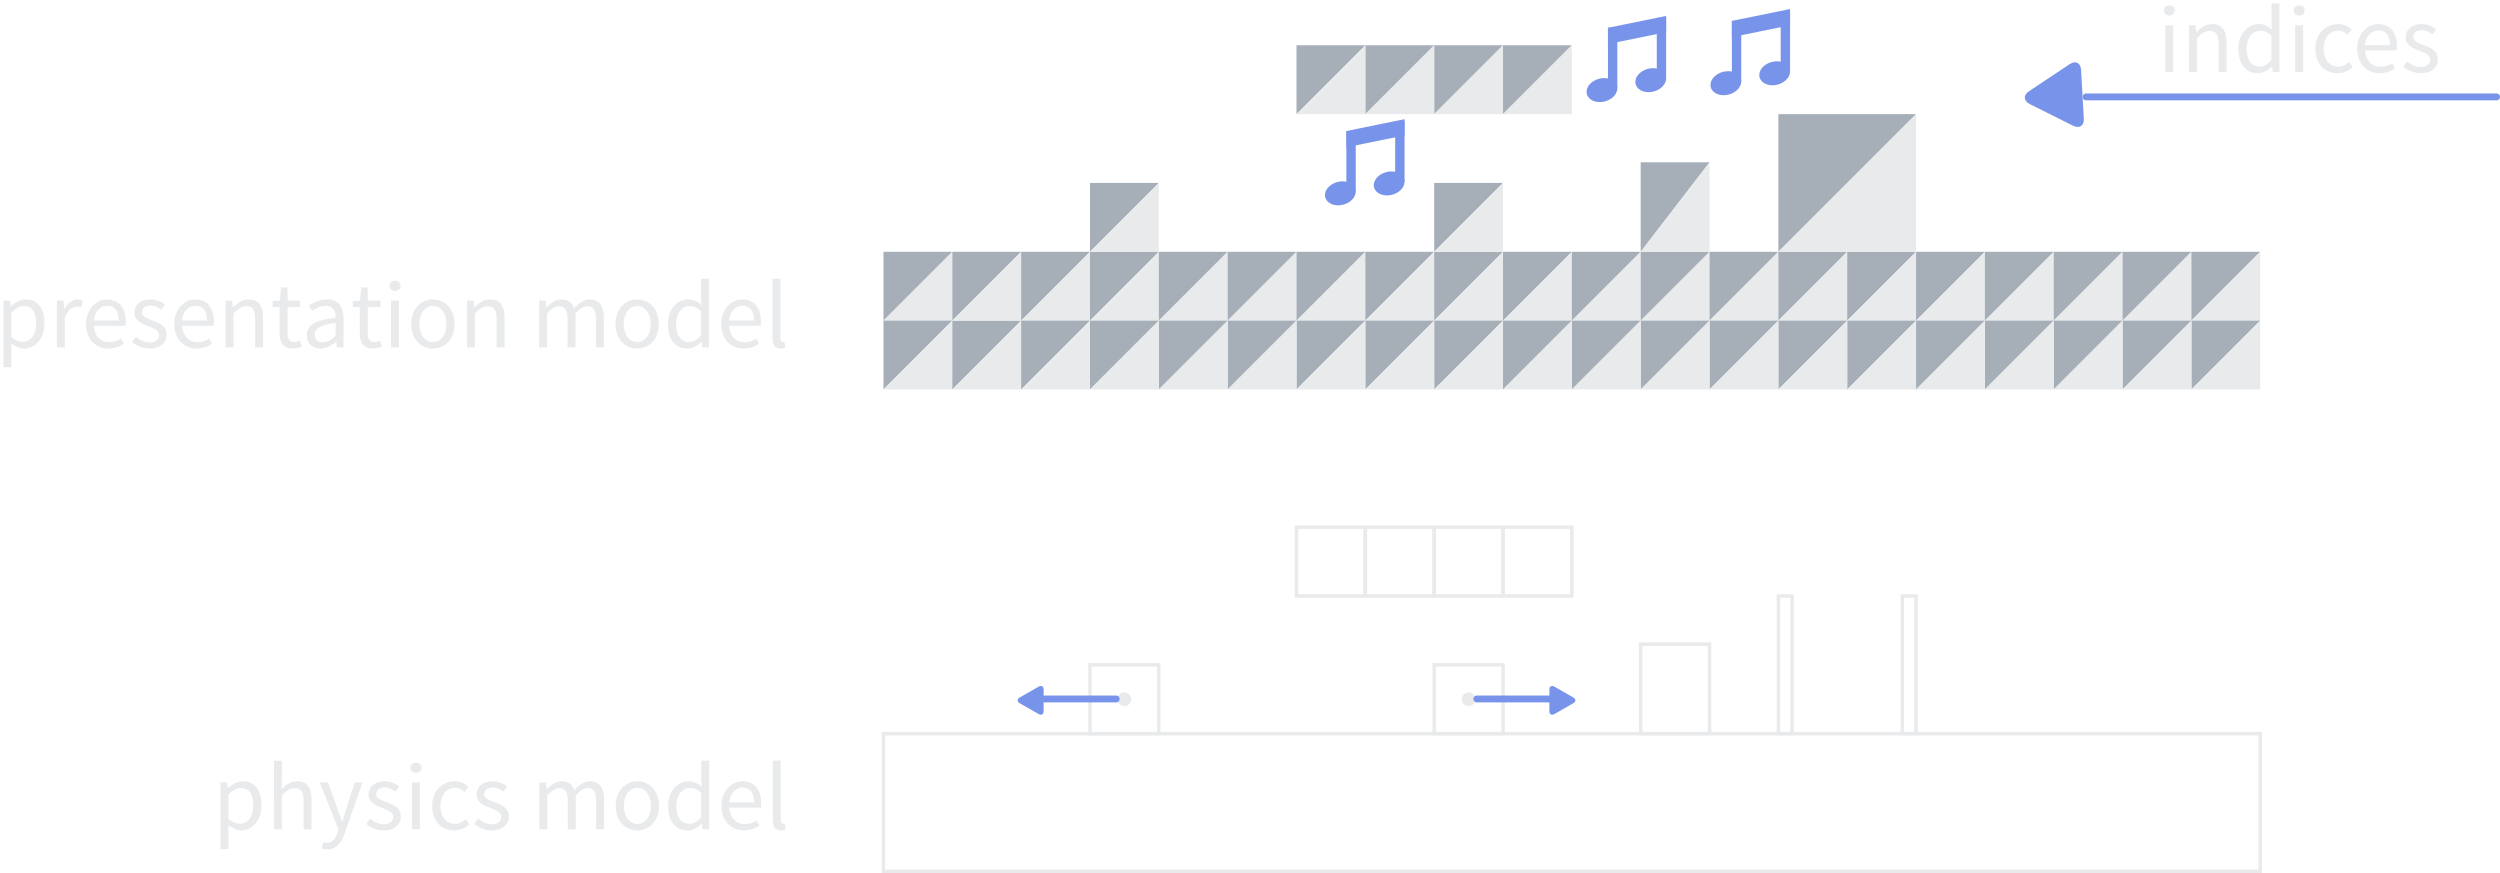 <?xml version="1.0" encoding="UTF-8"?>
<svg width="96.089mm" height="33.556mm" version="1.1" viewBox="0 0 96.089 33.556" xmlns="http://www.w3.org/2000/svg" xmlns:cc="http://creativecommons.org/ns#" xmlns:dc="http://purl.org/dc/elements/1.1/" xmlns:rdf="http://www.w3.org/1999/02/22-rdf-syntax-ns#">
 <g stroke-dashoffset="1.2" stroke-linecap="square">
  <g stroke-width=".026">
   <path d="m33.957 12.324v-2.646h2.646z" fill="#a6aeb8"/>
   <path d="m36.603 12.324v-2.646l-2.646 2.646z" fill="#e8eaec"/>
   <path d="m33.957 14.969v-2.646h2.646z" fill="#a6aeb8"/>
   <path d="m36.603 14.969v-2.646l-2.646 2.646z" fill="#e8eaec"/>
   <path d="m36.603 14.969v-2.646h2.646z" fill="#a6aeb8"/>
   <path d="m39.249 14.969v-2.646l-2.646 2.646z" fill="#e8eaec"/>
   <path d="m36.603 12.324v-2.646h2.646z" fill="#a6aeb8"/>
   <path d="m39.249 12.324v-2.646l-2.646 2.646z" fill="#e8eaec"/>
   <path d="m39.249 12.324v-2.646h2.646z" fill="#a6aeb8"/>
   <path d="m41.894 12.324v-2.646l-2.646 2.646z" fill="#e8eaec"/>
   <path d="m41.894 12.324v-2.646h2.646z" fill="#a6aeb8"/>
   <path d="m44.54 12.324v-2.646l-2.646 2.646z" fill="#e8eaec"/>
   <path d="m44.54 12.324v-2.646h2.646z" fill="#a6aeb8"/>
   <path d="m47.186 12.324v-2.646l-2.646 2.646z" fill="#e8eaec"/>
   <path d="m47.186 12.324v-2.646h2.646z" fill="#a6aeb8"/>
   <path d="m49.832 12.324v-2.646l-2.646 2.646z" fill="#e8eaec"/>
   <path d="m49.832 12.324v-2.646h2.646z" fill="#a6aeb8"/>
   <path d="m52.478 12.324v-2.646l-2.646 2.646z" fill="#e8eaec"/>
   <path d="m52.478 12.324v-2.646h2.646z" fill="#a6aeb8"/>
   <path d="m55.124 12.324v-2.646l-2.646 2.646z" fill="#e8eaec"/>
   <path d="m55.124 12.324v-2.646h2.646z" fill="#a6aeb8"/>
   <path d="m57.769 12.324v-2.646l-2.646 2.646z" fill="#e8eaec"/>
   <path d="m57.769 12.324v-2.646h2.646z" fill="#a6aeb8"/>
   <path d="m60.415 12.324v-2.646l-2.646 2.646z" fill="#e8eaec"/>
   <path d="m60.415 12.324v-2.646h2.646z" fill="#a6aeb8"/>
   <path d="m63.061 12.324v-2.646l-2.646 2.646z" fill="#e8eaec"/>
   <path d="m63.061 12.324v-2.646h2.646z" fill="#a6aeb8"/>
   <path d="m65.707 12.324v-2.646l-2.646 2.646z" fill="#e8eaec"/>
   <path d="m65.707 12.324v-2.646h2.646z" fill="#a6aeb8"/>
   <path d="m68.353 12.324v-2.646l-2.646 2.646z" fill="#e8eaec"/>
   <path d="m68.353 12.324v-2.646h2.646z" fill="#a6aeb8"/>
   <path d="m70.999 12.324v-2.646l-2.646 2.646z" fill="#e8eaec"/>
   <path d="m70.999 12.324v-2.646h2.646z" fill="#a6aeb8"/>
   <path d="m73.644 12.324v-2.646l-2.646 2.646z" fill="#e8eaec"/>
   <path d="m73.644 12.324v-2.646h2.646z" fill="#a6aeb8"/>
   <path d="m76.29 12.324v-2.646l-2.646 2.646z" fill="#e8eaec"/>
   <path d="m76.29 12.324v-2.646h2.646z" fill="#a6aeb8"/>
   <path d="m78.936 12.324v-2.646l-2.646 2.646z" fill="#e8eaec"/>
   <path d="m78.936 12.324v-2.646h2.646z" fill="#a6aeb8"/>
   <path d="m81.582 12.324v-2.646l-2.646 2.646z" fill="#e8eaec"/>
   <path d="m81.582 12.324v-2.646h2.646z" fill="#a6aeb8"/>
   <path d="m84.228 12.324v-2.646l-2.646 2.646z" fill="#e8eaec"/>
   <path d="m84.228 12.324v-2.646h2.646z" fill="#a6aeb8"/>
   <path d="m86.874 12.324v-2.646l-2.646 2.646z" fill="#e8eaec"/>
   <path d="m84.228 14.969v-2.646h2.646z" fill="#a6aeb8"/>
   <path d="m86.874 14.969v-2.646l-2.646 2.646z" fill="#e8eaec"/>
   <path d="m81.582 14.969v-2.646h2.646z" fill="#a6aeb8"/>
   <path d="m84.228 14.969v-2.646l-2.646 2.646z" fill="#e8eaec"/>
   <path d="m78.936 14.969v-2.646h2.646z" fill="#a6aeb8"/>
   <path d="m81.582 14.969v-2.646l-2.646 2.646z" fill="#e8eaec"/>
   <path d="m76.29 14.969v-2.646h2.646z" fill="#a6aeb8"/>
   <path d="m78.936 14.969v-2.646l-2.646 2.646z" fill="#e8eaec"/>
   <path d="m73.644 14.969v-2.646h2.646z" fill="#a6aeb8"/>
   <path d="m76.29 14.969v-2.646l-2.646 2.646z" fill="#e8eaec"/>
   <path d="m70.999 14.969v-2.646h2.646z" fill="#a6aeb8"/>
   <path d="m73.644 14.969v-2.646l-2.646 2.646z" fill="#e8eaec"/>
   <path d="m68.353 14.969v-2.646h2.646z" fill="#a6aeb8"/>
   <path d="m70.999 14.969v-2.646l-2.646 2.646z" fill="#e8eaec"/>
   <path d="m65.707 14.969v-2.646h2.646z" fill="#a6aeb8"/>
   <path d="m68.353 14.969v-2.646l-2.646 2.646z" fill="#e8eaec"/>
   <path d="m63.061 14.969v-2.646h2.646z" fill="#a6aeb8"/>
   <path d="m65.707 14.969v-2.646l-2.646 2.646z" fill="#e8eaec"/>
   <path d="m60.415 14.969v-2.646h2.646z" fill="#a6aeb8"/>
   <path d="m63.061 14.969v-2.646l-2.646 2.646z" fill="#e8eaec"/>
   <path d="m57.769 14.969v-2.646h2.646z" fill="#a6aeb8"/>
   <path d="m60.415 14.969v-2.646l-2.646 2.646z" fill="#e8eaec"/>
   <path d="m55.124 14.969v-2.646h2.646z" fill="#a6aeb8"/>
   <path d="m57.769 14.969v-2.646l-2.646 2.646z" fill="#e8eaec"/>
   <path d="m52.478 14.969v-2.646h2.646z" fill="#a6aeb8"/>
   <path d="m55.124 14.969v-2.646l-2.646 2.646z" fill="#e8eaec"/>
   <path d="m49.832 14.969v-2.646h2.646z" fill="#a6aeb8"/>
   <path d="m52.478 14.969v-2.646l-2.646 2.646z" fill="#e8eaec"/>
   <path d="m47.186 14.969v-2.646h2.646z" fill="#a6aeb8"/>
   <path d="m49.832 14.969v-2.646l-2.646 2.646z" fill="#e8eaec"/>
   <path d="m44.54 14.969v-2.646h2.646z" fill="#a6aeb8"/>
   <path d="m47.186 14.969v-2.646l-2.646 2.646z" fill="#e8eaec"/>
   <path d="m41.894 14.969v-2.646h2.646z" fill="#a6aeb8"/>
   <path d="m44.54 14.969v-2.646l-2.646 2.646z" fill="#e8eaec"/>
   <path d="m39.249 14.969v-2.646h2.646z" fill="#a6aeb8"/>
   <path d="m41.894 14.969v-2.646l-2.646 2.646z" fill="#e8eaec"/>
   <path d="m41.894 9.678v-2.646h2.646z" fill="#a6aeb8"/>
   <path d="m44.54 9.678v-2.646l-2.646 2.646z" fill="#e8eaec"/>
   <path d="m55.124 9.678v-2.646h2.646z" fill="#a6aeb8"/>
   <path d="m57.769 9.678v-2.646l-2.646 2.646z" fill="#e8eaec"/>
   <path d="m63.061 9.678v-3.44h2.646z" fill="#a6aeb8"/>
   <path d="m65.707 9.678v-3.44l-2.646 3.44z" fill="#e8eaec"/>
  </g>
  <path d="m68.353 9.678v-5.292h5.292z" fill="#a6aeb8" stroke-width=".053"/>
  <path d="m73.644 9.678v-5.292l-5.292 5.292z" fill="#e8eaec" stroke-width=".053"/>
  <g stroke-width=".026">
   <path d="m57.769 4.386v-2.646h2.646z" fill="#a6aeb8"/>
   <path d="m60.415 4.386v-2.646l-2.646 2.646z" fill="#e8eaec"/>
   <path d="m55.124 4.386v-2.646h2.646z" fill="#a6aeb8"/>
   <path d="m57.769 4.386v-2.646l-2.646 2.646z" fill="#e8eaec"/>
   <path d="m52.478 4.386v-2.646h2.646z" fill="#a6aeb8"/>
   <path d="m55.124 4.386v-2.646l-2.646 2.646z" fill="#e8eaec"/>
   <path d="m49.832 4.386v-2.646h2.646z" fill="#a6aeb8"/>
   <path d="m52.478 4.386v-2.646l-2.646 2.646z" fill="#e8eaec"/>
  </g>
 </g>
 <g fill="none">
  <g stroke="#e8eaec" stroke-dashoffset="1.2" stroke-linecap="square" stroke-width=".132">
   <rect x="33.957" y="28.199" width="52.917" height="5.292"/>
   <rect x="41.894" y="25.553" width="2.646" height="2.646"/>
   <rect x="55.124" y="25.553" width="2.646" height="2.646"/>
   <rect x="68.353" y="22.907" width=".529" height="5.292"/>
   <rect x="63.061" y="24.759" width="2.646" height="3.44"/>
   <rect x="55.124" y="20.261" width="2.646" height="2.646"/>
   <rect x="57.769" y="20.261" width="2.646" height="2.646"/>
   <rect x="52.478" y="20.261" width="2.646" height="2.646"/>
   <rect x="49.832" y="20.261" width="2.646" height="2.646"/>
  </g>
  <path d="m95.957 3.725h-15.776" stroke="#7893ea" stroke-linecap="round" stroke-width=".265"/>
 </g>
 <g transform="matrix(.002 -.004 -.004 -.002 79.9 5.075)" fill="#7893ea" stroke-width="123.85">
  <g fill="#7893ea" stroke-width="123.85">
   <path d="m486.41 221.41-364.07-208.5c-52.938-30.318-95.852-5.44-95.852 55.563v415.65c0 61.004 42.914 85.882 95.852 55.563l364.07-208.49c52.938-30.317 52.938-79.473 0-109.79z" fill="#7893ea" stroke-width="123.85"/>
  </g>
 </g>
 <g fill="#e8eaec">
  <g stroke-linecap="round" stroke-width=".265" aria-label="presentation model">
   <path d="m0.429 13.19c0.167 0.13 0.333 0.207 0.5 0.207 0.411 0 0.778-0.359 0.778-0.97 0-0.559-0.248-0.919-0.711-0.919-0.211 0-0.411 0.115-0.574 0.252h-0.011l-0.026-0.207h-0.252v2.56h0.304v-0.607zm0.007-0.237v-0.945c0.178-0.159 0.33-0.244 0.482-0.244 0.341 0 0.474 0.267 0.474 0.663 0 0.445-0.219 0.715-0.515 0.715-0.119 0-0.278-0.052-0.441-0.189z"/>
   <path d="m2.187 13.353h0.304v-1.156c0.122-0.304 0.304-0.415 0.456-0.415 0.074 0 0.115 0.011 0.174 0.03l0.059-0.267c-0.059-0.026-0.115-0.037-0.193-0.037-0.204 0-0.389 0.144-0.511 0.37h-0.011l-0.026-0.326h-0.252z"/>
   <path d="m3.305 12.457c0 0.589 0.382 0.941 0.863 0.941 0.244 0 0.437-0.085 0.593-0.185l-0.107-0.2c-0.133 0.085-0.278 0.141-0.448 0.141-0.344 0-0.578-0.244-0.6-0.633h1.215c0.007-0.044 0.011-0.104 0.011-0.167 0-0.515-0.259-0.845-0.719-0.845-0.411 0-0.808 0.359-0.808 0.948zm0.296-0.137c0.037-0.363 0.267-0.57 0.519-0.57 0.282 0 0.445 0.204 0.445 0.57z"/>
   <path d="m5.076 13.149c0.17 0.141 0.415 0.248 0.67 0.248 0.426 0 0.659-0.244 0.659-0.537 0-0.341-0.289-0.448-0.548-0.545-0.204-0.078-0.4-0.144-0.4-0.311 0-0.137 0.104-0.259 0.33-0.259 0.159 0 0.289 0.067 0.411 0.159l0.144-0.193c-0.137-0.111-0.333-0.204-0.559-0.204-0.389 0-0.619 0.222-0.619 0.511 0 0.304 0.282 0.426 0.537 0.519 0.196 0.074 0.411 0.156 0.411 0.341 0 0.156-0.119 0.282-0.356 0.282-0.215 0-0.374-0.089-0.53-0.215z"/>
   <path d="m6.698 12.457c0 0.589 0.382 0.941 0.863 0.941 0.244 0 0.437-0.085 0.593-0.185l-0.107-0.2c-0.133 0.085-0.278 0.141-0.448 0.141-0.344 0-0.578-0.244-0.6-0.633h1.215c0.007-0.044 0.011-0.104 0.011-0.167 0-0.515-0.259-0.845-0.719-0.845-0.411 0-0.808 0.359-0.808 0.948zm0.296-0.137c0.037-0.363 0.267-0.57 0.519-0.57 0.282 0 0.445 0.204 0.445 0.57z"/>
   <path d="m8.669 13.353h0.304v-1.304c0.181-0.181 0.307-0.278 0.493-0.278 0.237 0 0.341 0.144 0.341 0.482v1.1h0.304v-1.141c0-0.459-0.17-0.704-0.548-0.704-0.248 0-0.433 0.133-0.604 0.304h-0.011l-0.026-0.259h-0.252z"/>
   <path d="m10.747 12.797c0 0.356 0.13 0.6 0.515 0.6 0.111 0 0.233-0.033 0.333-0.067l-0.059-0.23c-0.059 0.022-0.141 0.048-0.204 0.048-0.207 0-0.278-0.126-0.278-0.348v-1h0.485v-0.248h-0.485v-0.504h-0.256l-0.037 0.504-0.282 0.019v0.23h0.267z"/>
   <path d="m11.793 12.886c0 0.322 0.226 0.511 0.53 0.511 0.222 0 0.422-0.119 0.596-0.259h0.007l0.026 0.215h0.252v-1.104c0-0.448-0.185-0.741-0.626-0.741-0.289 0-0.541 0.126-0.708 0.233l0.122 0.211c0.141-0.096 0.326-0.193 0.537-0.193 0.293 0 0.37 0.222 0.37 0.452-0.767 0.085-1.107 0.282-1.107 0.674zm0.3-0.022c0-0.23 0.204-0.378 0.808-0.452v0.5c-0.174 0.156-0.319 0.241-0.493 0.241-0.178 0-0.315-0.085-0.315-0.289z"/>
   <path d="m13.829 12.797c0 0.356 0.13 0.6 0.515 0.6 0.111 0 0.233-0.033 0.333-0.067l-0.059-0.23c-0.059 0.022-0.141 0.048-0.204 0.048-0.207 0-0.278-0.126-0.278-0.348v-1h0.485v-0.248h-0.485v-0.504h-0.256l-0.037 0.504-0.282 0.019v0.23h0.267z"/>
   <path d="m15.184 11.182c0.119 0 0.211-0.081 0.211-0.196 0-0.119-0.093-0.196-0.211-0.196-0.119 0-0.211 0.078-0.211 0.196 0 0.115 0.093 0.196 0.211 0.196zm-0.156 2.171h0.304v-1.8h-0.304z"/>
   <path d="m15.807 12.457c0 0.596 0.393 0.941 0.833 0.941 0.441 0 0.833-0.344 0.833-0.941 0-0.604-0.393-0.948-0.833-0.948-0.441 0-0.833 0.344-0.833 0.948zm0.315 0c0-0.415 0.211-0.696 0.519-0.696 0.311 0 0.519 0.282 0.519 0.696 0 0.411-0.207 0.689-0.519 0.689-0.307 0-0.519-0.278-0.519-0.689z"/>
   <path d="m17.951 13.353h0.304v-1.304c0.181-0.181 0.307-0.278 0.493-0.278 0.237 0 0.341 0.144 0.341 0.482v1.1h0.304v-1.141c0-0.459-0.17-0.704-0.548-0.704-0.248 0-0.433 0.133-0.604 0.304h-0.011l-0.026-0.259h-0.252z"/>
   <path d="m20.722 13.353h0.304v-1.304c0.167-0.185 0.319-0.278 0.452-0.278 0.23 0 0.337 0.144 0.337 0.482v1.1h0.304v-1.304c0.167-0.185 0.311-0.278 0.452-0.278 0.226 0 0.333 0.144 0.333 0.482v1.1h0.304v-1.141c0-0.459-0.178-0.704-0.548-0.704-0.219 0-0.404 0.141-0.593 0.344-0.074-0.215-0.222-0.344-0.496-0.344-0.215 0-0.404 0.133-0.559 0.304h-0.011l-0.026-0.259h-0.252z"/>
   <path d="m23.656 12.457c0 0.596 0.393 0.941 0.833 0.941 0.441 0 0.833-0.344 0.833-0.941 0-0.604-0.393-0.948-0.833-0.948-0.441 0-0.833 0.344-0.833 0.948zm0.315 0c0-0.415 0.211-0.696 0.519-0.696 0.311 0 0.519 0.282 0.519 0.696 0 0.411-0.207 0.689-0.519 0.689-0.307 0-0.519-0.278-0.519-0.689z"/>
   <path d="m25.671 12.457c0 0.6 0.293 0.941 0.745 0.941 0.211 0 0.404-0.119 0.545-0.256h0.011l0.026 0.211h0.252v-2.637h-0.307v0.693l0.015 0.307c-0.159-0.13-0.296-0.207-0.504-0.207-0.411 0-0.782 0.363-0.782 0.948zm0.315-0.004c0-0.411 0.23-0.689 0.519-0.689 0.148 0 0.285 0.052 0.437 0.189v0.941c-0.148 0.167-0.293 0.248-0.459 0.248-0.315 0-0.496-0.259-0.496-0.689z"/>
   <path d="m27.722 12.457c0 0.589 0.382 0.941 0.863 0.941 0.244 0 0.437-0.085 0.593-0.185l-0.107-0.2c-0.133 0.085-0.278 0.141-0.448 0.141-0.344 0-0.578-0.244-0.6-0.633h1.215c0.007-0.044 0.011-0.104 0.011-0.167 0-0.515-0.259-0.845-0.719-0.845-0.411 0-0.808 0.359-0.808 0.948zm0.296-0.137c0.037-0.363 0.267-0.57 0.519-0.57 0.282 0 0.445 0.204 0.445 0.57z"/>
   <path d="m29.693 12.99c0 0.263 0.093 0.407 0.322 0.407 0.081 0 0.133-0.011 0.174-0.03l-0.041-0.23c-0.033 0.007-0.048 0.007-0.067 0.007-0.044 0-0.085-0.037-0.085-0.133v-2.297h-0.304z"/>
  </g>
  <g stroke-linecap="round" stroke-width=".265" aria-label="physics model">
   <path d="m8.772 31.711c0.167 0.13 0.333 0.207 0.5 0.207 0.411 0 0.778-0.359 0.778-0.97 0-0.559-0.248-0.919-0.711-0.919-0.211 0-0.411 0.115-0.574 0.252h-0.011l-0.026-0.207h-0.252v2.56h0.304v-0.607zm0.007-0.237v-0.945c0.178-0.159 0.33-0.244 0.482-0.244 0.341 0 0.474 0.267 0.474 0.663 0 0.445-0.219 0.715-0.515 0.715-0.119 0-0.278-0.052-0.441-0.189z"/>
   <path d="m10.53 31.874h0.304v-1.304c0.181-0.181 0.307-0.278 0.493-0.278 0.237 0 0.341 0.144 0.341 0.482v1.1h0.304v-1.141c0-0.459-0.17-0.704-0.548-0.704-0.248 0-0.43 0.133-0.6 0.296l0.011-0.37v-0.719h-0.304z"/>
   <path d="m12.426 32.37-0.059 0.241c0.059 0.022 0.13 0.037 0.211 0.037 0.363 0 0.548-0.27 0.674-0.626l0.678-1.948h-0.296l-0.322 0.996c-0.048 0.159-0.1 0.344-0.152 0.507h-0.015c-0.056-0.167-0.119-0.352-0.174-0.507l-0.367-0.996h-0.315l0.722 1.804-0.041 0.133c-0.074 0.222-0.204 0.385-0.407 0.385-0.044 0-0.1-0.015-0.137-0.026z"/>
   <path d="m14.078 31.67c0.17 0.141 0.415 0.248 0.67 0.248 0.426 0 0.659-0.244 0.659-0.537 0-0.341-0.289-0.448-0.548-0.545-0.204-0.078-0.4-0.144-0.4-0.311 0-0.137 0.104-0.259 0.33-0.259 0.159 0 0.289 0.067 0.411 0.159l0.144-0.193c-0.137-0.111-0.333-0.204-0.559-0.204-0.389 0-0.619 0.222-0.619 0.511 0 0.304 0.282 0.426 0.537 0.519 0.196 0.074 0.411 0.156 0.411 0.341 0 0.156-0.119 0.282-0.356 0.282-0.215 0-0.374-0.089-0.53-0.215z"/>
   <path d="m15.989 29.703c0.119 0 0.211-0.081 0.211-0.196 0-0.119-0.093-0.196-0.211-0.196-0.119 0-0.211 0.078-0.211 0.196 0 0.115 0.093 0.196 0.211 0.196zm-0.156 2.171h0.304v-1.8h-0.304z"/>
   <path d="m16.611 30.977c0 0.596 0.367 0.941 0.845 0.941 0.215 0 0.422-0.089 0.585-0.233l-0.137-0.2c-0.107 0.096-0.252 0.181-0.422 0.181-0.33 0-0.556-0.278-0.556-0.689 0-0.415 0.237-0.696 0.563-0.696 0.144 0 0.256 0.067 0.363 0.159l0.152-0.196c-0.122-0.115-0.289-0.215-0.526-0.215-0.463 0-0.867 0.344-0.867 0.948z"/>
   <path d="m18.23 31.67c0.17 0.141 0.415 0.248 0.67 0.248 0.426 0 0.659-0.244 0.659-0.537 0-0.341-0.289-0.448-0.548-0.545-0.204-0.078-0.4-0.144-0.4-0.311 0-0.137 0.104-0.259 0.33-0.259 0.159 0 0.289 0.067 0.411 0.159l0.144-0.193c-0.137-0.111-0.333-0.204-0.559-0.204-0.389 0-0.619 0.222-0.619 0.511 0 0.304 0.282 0.426 0.537 0.519 0.196 0.074 0.411 0.156 0.411 0.341 0 0.156-0.119 0.282-0.356 0.282-0.215 0-0.374-0.089-0.53-0.215z"/>
   <path d="m20.731 31.874h0.304v-1.304c0.167-0.185 0.319-0.278 0.452-0.278 0.23 0 0.337 0.144 0.337 0.482v1.1h0.304v-1.304c0.167-0.185 0.311-0.278 0.452-0.278 0.226 0 0.333 0.144 0.333 0.482v1.1h0.304v-1.141c0-0.459-0.178-0.704-0.548-0.704-0.219 0-0.404 0.141-0.593 0.344-0.074-0.215-0.222-0.344-0.496-0.344-0.215 0-0.404 0.133-0.559 0.304h-0.011l-0.026-0.259h-0.252z"/>
   <path d="m23.665 30.977c0 0.596 0.393 0.941 0.833 0.941s0.833-0.344 0.833-0.941c0-0.604-0.393-0.948-0.833-0.948s-0.833 0.344-0.833 0.948zm0.315 0c0-0.415 0.211-0.696 0.519-0.696 0.311 0 0.519 0.282 0.519 0.696 0 0.411-0.207 0.689-0.519 0.689-0.307 0-0.519-0.278-0.519-0.689z"/>
   <path d="m25.68 30.977c0 0.6 0.293 0.941 0.745 0.941 0.211 0 0.404-0.119 0.545-0.256h0.011l0.026 0.211h0.252v-2.637h-0.307v0.693l0.015 0.307c-0.159-0.13-0.296-0.207-0.504-0.207-0.411 0-0.782 0.363-0.782 0.948zm0.315-0.004c0-0.411 0.23-0.689 0.519-0.689 0.148 0 0.285 0.052 0.437 0.189v0.941c-0.148 0.167-0.293 0.248-0.459 0.248-0.315 0-0.496-0.259-0.496-0.689z"/>
   <path d="m27.731 30.977c0 0.589 0.382 0.941 0.863 0.941 0.244 0 0.437-0.085 0.593-0.185l-0.107-0.2c-0.133 0.085-0.278 0.141-0.448 0.141-0.344 0-0.578-0.244-0.6-0.633h1.215c0.007-0.044 0.011-0.104 0.011-0.167 0-0.515-0.259-0.845-0.719-0.845-0.411 0-0.808 0.359-0.808 0.948zm0.296-0.137c0.037-0.363 0.267-0.57 0.519-0.57 0.282 0 0.445 0.204 0.445 0.57z"/>
   <path d="m29.702 31.511c0 0.263 0.093 0.407 0.322 0.407 0.081 0 0.133-0.011 0.174-0.03l-0.041-0.23c-0.033 0.007-0.048 0.007-0.067 0.007-0.044 0-0.085-0.037-0.085-0.133v-2.297h-0.304z"/>
  </g>
  <circle cx="43.217" cy="26.876" r=".265"/>
 </g>
 <path d="m42.9 26.865h-3.021" fill="none" stroke="#7893ea" stroke-linecap="round" stroke-width=".265"/>
 <g transform="matrix(-.002 0 0 -.002 40.165 27.471)" fill="#7893ea" stroke-width="123.85">
  <g fill="#7893ea" stroke-width="123.85">
   <path d="m486.41 221.41-364.07-208.5c-52.938-30.318-95.852-5.44-95.852 55.563v415.65c0 61.004 42.914 85.882 95.852 55.563l364.07-208.49c52.938-30.317 52.938-79.473 0-109.79z" fill="#7893ea" stroke-width="123.85"/>
  </g>
 </g>
 <circle transform="scale(-1,1)" cx="-56.447" cy="26.876" r=".265" fill="#e8eaec"/>
 <path d="m56.764 26.865h3.021" fill="none" stroke="#7893ea" stroke-linecap="round" stroke-width=".265"/>
 <g transform="matrix(.002 0 0 -.002 59.499 27.471)" fill="#7893ea" stroke-width="123.85">
  <g fill="#7893ea" stroke-width="123.85">
   <path d="m486.41 221.41-364.07-208.5c-52.938-30.318-95.852-5.44-95.852 55.563v415.65c0 61.004 42.914 85.882 95.852 55.563l364.07-208.49c52.938-30.317 52.938-79.473 0-109.79z" fill="#7893ea" stroke-width="123.85"/>
  </g>
 </g>
 <rect x="73.115" y="22.907" width=".529" height="5.292" fill="none" stroke="#e8eaec" stroke-dashoffset="1.2" stroke-linecap="square" stroke-width=".132"/>
 <g fill="#e8eaec" stroke-linecap="round" stroke-width=".265" aria-label="indices">
  <path d="m83.38 0.599c0.119 0 0.211-0.081 0.211-0.196 0-0.119-0.093-0.196-0.211-0.196-0.119 0-0.211 0.078-0.211 0.196 0 0.115 0.093 0.196 0.211 0.196zm-0.156 2.171h0.304v-1.8h-0.304z"/>
  <path d="m84.136 2.77h0.304v-1.304c0.181-0.181 0.307-0.278 0.493-0.278 0.237 0 0.341 0.144 0.341 0.482v1.1h0.304v-1.141c0-0.459-0.17-0.704-0.548-0.704-0.248 0-0.433 0.133-0.604 0.304h-0.011l-0.026-0.259h-0.252z"/>
  <path d="m86.033 1.873c0 0.6 0.293 0.941 0.745 0.941 0.211 0 0.404-0.119 0.545-0.256h0.011l0.026 0.211h0.252v-2.637h-0.307v0.693l0.015 0.307c-0.159-0.13-0.296-0.207-0.504-0.207-0.411 0-0.782 0.363-0.782 0.948zm0.315-0.004c0-0.411 0.23-0.689 0.519-0.689 0.148 0 0.285 0.052 0.437 0.189v0.941c-0.148 0.167-0.293 0.248-0.459 0.248-0.315 0-0.496-0.259-0.496-0.689z"/>
  <path d="m88.372 0.599c0.119 0 0.211-0.081 0.211-0.196 0-0.119-0.093-0.196-0.211-0.196-0.119 0-0.211 0.078-0.211 0.196 0 0.115 0.093 0.196 0.211 0.196zm-0.156 2.171h0.304v-1.8h-0.304z"/>
  <path d="m88.995 1.873c0 0.596 0.367 0.941 0.845 0.941 0.215 0 0.422-0.089 0.585-0.233l-0.137-0.2c-0.107 0.096-0.252 0.181-0.422 0.181-0.33 0-0.556-0.278-0.556-0.689 0-0.415 0.237-0.696 0.563-0.696 0.144 0 0.256 0.067 0.363 0.159l0.152-0.196c-0.122-0.115-0.289-0.215-0.526-0.215-0.463 0-0.867 0.344-0.867 0.948z"/>
  <path d="m90.601 1.873c0 0.589 0.382 0.941 0.863 0.941 0.244 0 0.437-0.085 0.593-0.185l-0.107-0.2c-0.133 0.085-0.278 0.141-0.448 0.141-0.344 0-0.578-0.244-0.6-0.633h1.215c0.007-0.044 0.011-0.104 0.011-0.167 0-0.515-0.259-0.845-0.719-0.845-0.411 0-0.808 0.359-0.808 0.948zm0.296-0.137c0.037-0.363 0.267-0.57 0.519-0.57 0.282 0 0.445 0.204 0.445 0.57z"/>
  <path d="m92.372 2.566c0.17 0.141 0.415 0.248 0.67 0.248 0.426 0 0.659-0.244 0.659-0.537 0-0.341-0.289-0.448-0.548-0.545-0.204-0.078-0.4-0.144-0.4-0.311 0-0.137 0.104-0.259 0.33-0.259 0.159 0 0.289 0.067 0.411 0.159l0.144-0.193c-0.137-0.111-0.333-0.204-0.559-0.204-0.389 0-0.619 0.222-0.619 0.511 0 0.304 0.282 0.426 0.537 0.519 0.196 0.074 0.411 0.156 0.411 0.341 0 0.156-0.119 0.282-0.356 0.282-0.215 0-0.374-0.089-0.53-0.215z"/>
 </g>
 <g fill="#7893ea" stroke-width=".49">
  <g transform="matrix(.006 0 0 .006 64.757 -1.071)">
   <path d="m301.43 312.42 372.68-76v103.93l-372.68 76z"/>
   <rect x="301.43" y="312.34" width="60" height="388.5"/>
   <ellipse transform="matrix(.773 -.207 .249 .929 273.33 240.34)" cx="-165" cy="470.36" rx="125" ry="78"/>
   <rect x="614.11" y="248.88" width="60" height="388.5"/>
   <ellipse transform="matrix(.773 -.207 .249 .929 586.02 176.87)" cx="-165" cy="470.36" rx="125" ry="78"/>
  </g>
  <g transform="matrix(.006 0 0 .006 49.94 3.162)">
   <path d="m301.43 312.42 372.68-76v103.93l-372.68 76z"/>
   <rect x="301.43" y="312.34" width="60" height="388.5"/>
   <ellipse transform="matrix(.773 -.207 .249 .929 273.33 240.34)" cx="-165" cy="470.36" rx="125" ry="78"/>
   <rect x="614.11" y="248.88" width="60" height="388.5"/>
   <ellipse transform="matrix(.773 -.207 .249 .929 586.02 176.87)" cx="-165" cy="470.36" rx="125" ry="78"/>
  </g>
  <g transform="matrix(.006 0 0 .006 59.994 -.806)">
   <path d="m301.43 312.42 372.68-76v103.93l-372.68 76z"/>
   <rect x="301.43" y="312.34" width="60" height="388.5"/>
   <ellipse transform="matrix(.773 -.207 .249 .929 273.33 240.34)" cx="-165" cy="470.36" rx="125" ry="78"/>
   <rect x="614.11" y="248.88" width="60" height="388.5"/>
   <ellipse transform="matrix(.773 -.207 .249 .929 586.02 176.87)" cx="-165" cy="470.36" rx="125" ry="78"/>
  </g>
 </g>
</svg>

